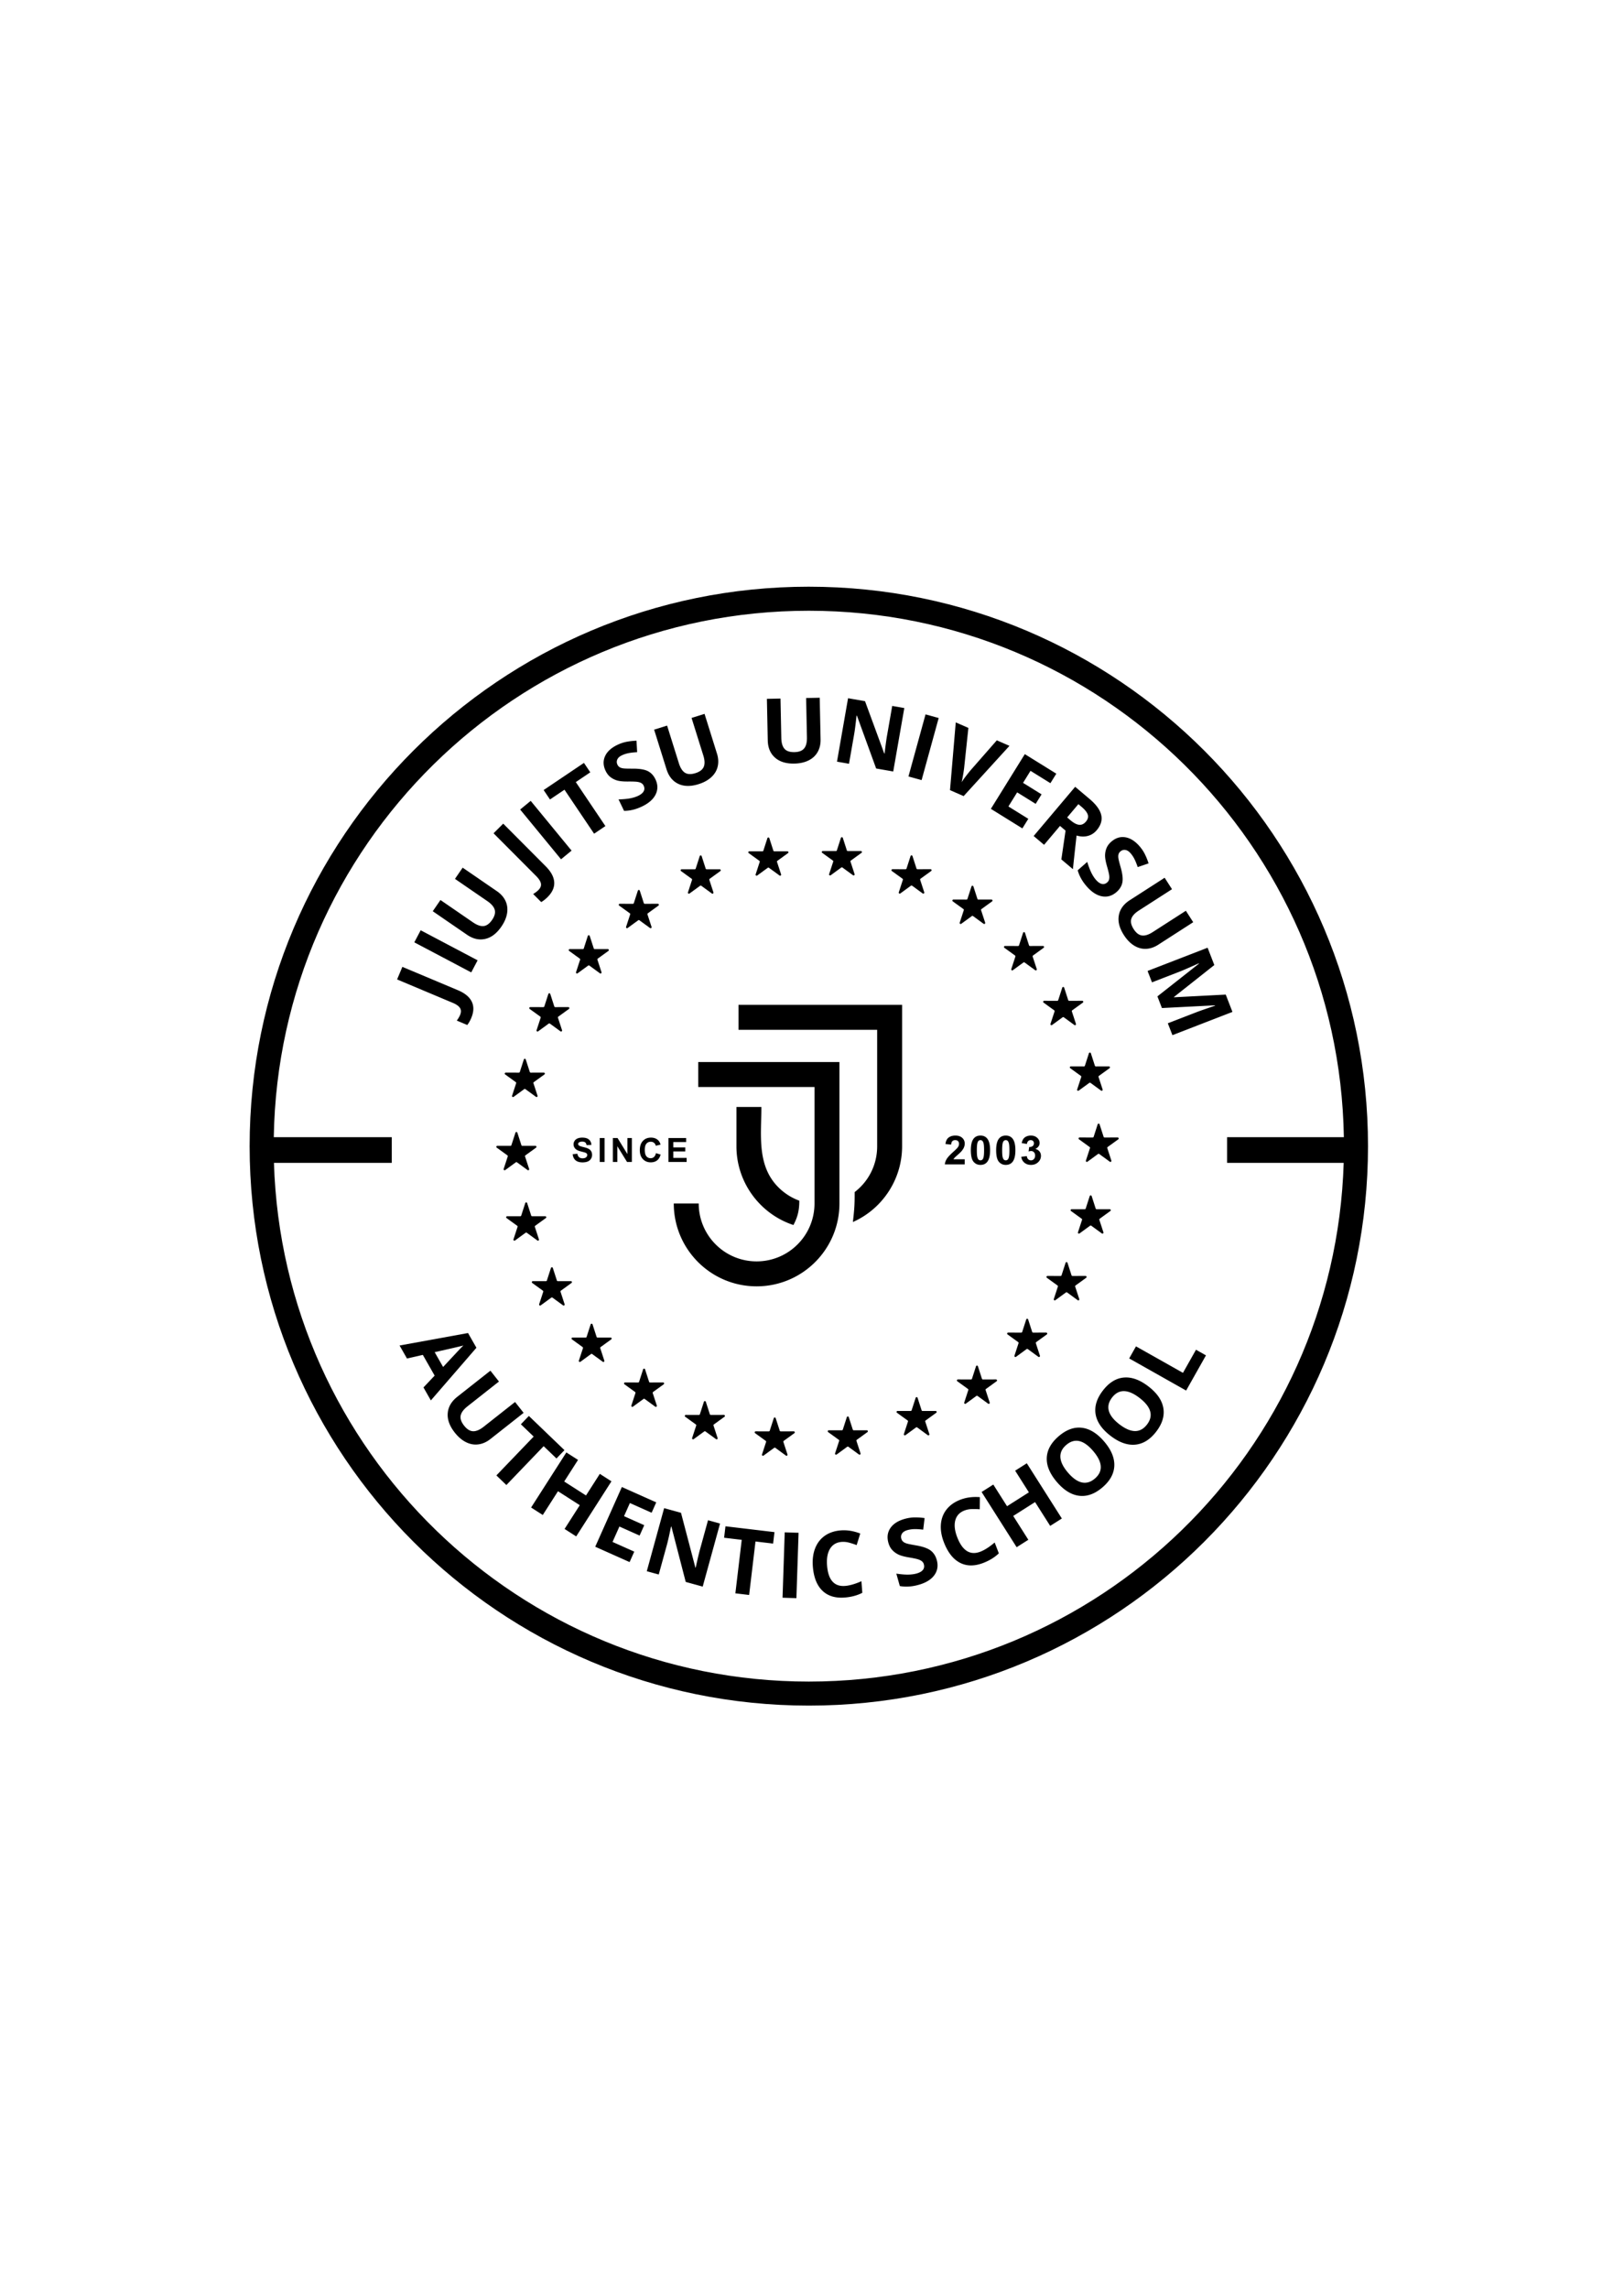 <svg xmlns="http://www.w3.org/2000/svg" xml:space="preserve" viewBox="0 0 796.821 1122.567"><path fill-rule="evenodd" d="M396.851 287.729c151.528 0 274.365 122.836 274.365 274.363 0 151.53-122.837 274.367-274.365 274.367-151.53 0-274.367-122.837-274.367-274.367 0-151.528 122.837-274.365 274.367-274.365zm205.226 269.953h57.292c-2.359-142.98-118.977-258.163-262.519-258.163-143.542 0-260.162 115.184-262.519 258.163h57.899v12.616h-57.815c4.336 141.221 120.165 254.373 262.437 254.373 142.269 0 258.097-113.152 262.434-254.373h-57.209z"/><path d="m345.685 350.089 6.107 19.508c.697 2.224.811 4.336.343 6.32-.472 1.995-1.507 3.724-3.112 5.208-1.605 1.484-3.688 2.631-6.263 3.436-3.869 1.213-7.191 1.163-9.96-.156-2.767-1.312-4.687-3.693-5.769-7.147l-6.08-19.424 6.365-1.993 5.777 18.453c.731 2.328 1.735 3.883 3.003 4.675 1.277.799 2.995.855 5.155.18 2.088-.655 3.429-1.677 4.031-3.063.601-1.387.535-3.251-.196-5.587l-5.767-18.417zm-24.112 32.047c1.24 2.571 1.281 5.037.149 7.408-1.133 2.371-3.355 4.349-6.649 5.936-3.035 1.463-6 2.187-8.88 2.168l-2.701-5.605c2.332-.068 4.251-.248 5.748-.536 1.499-.288 2.796-.7 3.899-1.232 1.329-.64 2.223-1.381 2.684-2.227.467-.845.453-1.773-.025-2.769a2.747 2.747 0 0 0-1.181-1.263c-.524-.288-1.184-.487-1.98-.593-.8-.113-2.339-.167-4.613-.151-2.137.016-3.823-.139-5.053-.469a9.693 9.693 0 0 1-3.347-1.629c-1.005-.743-1.827-1.787-2.471-3.121-1.213-2.517-1.309-4.909-.296-7.173 1.012-2.263 3.024-4.116 6.033-5.565a18.533 18.533 0 0 1 4.489-1.517c1.511-.293 3.149-.477 4.924-.547l.313 5.627c-1.821.107-3.285.28-4.393.512a13.543 13.543 0 0 0-3.107 1.04c-1.143.549-1.893 1.237-2.247 2.063-.356.827-.325 1.671.088 2.527.256.532.605.936 1.04 1.209.437.28 1.013.469 1.729.583.717.112 2.312.163 4.787.149 3.276-.008 5.711.391 7.315 1.189 1.6.808 2.849 2.128 3.747 3.987m-24.531 22.985-5.552 3.739-14.527-21.573-7.112 4.789-3.113-4.623 19.775-13.317 3.113 4.624-7.111 4.788zm-16.067 160.92 2.307-.229c.14.772.419 1.336.843 1.7.423.361.992.543 1.709.543.76 0 1.333-.16 1.717-.483.384-.323.577-.699.577-1.131a1.08 1.08 0 0 0-.243-.709c-.16-.193-.444-.363-.848-.504-.276-.099-.903-.267-1.885-.513-1.264-.317-2.151-.704-2.66-1.165-.719-.647-1.076-1.436-1.076-2.365 0-.597.169-1.16.505-1.68.339-.523.824-.919 1.46-1.191.636-.272 1.4-.409 2.3-.409 1.465 0 2.571.324 3.309.977.743.652 1.131 1.52 1.168 2.608l-2.373.081c-.101-.605-.316-1.04-.647-1.304s-.827-.399-1.487-.399c-.683 0-1.217.143-1.603.427a.863.863 0 0 0-.373.731c0 .279.117.516.352.712.297.253 1.02.516 2.168.789 1.149.269 1.999.553 2.547.843.552.292.983.688 1.293 1.192.311.505.467 1.128.467 1.867 0 .672-.187 1.301-.56 1.888a3.347 3.347 0 0 1-1.581 1.307c-.683.288-1.533.429-2.552.429-1.481 0-2.62-.341-3.413-1.027-.795-.681-1.267-1.677-1.421-2.985zm13.28 3.797V558.115h2.373v11.721zm6.449 0V558.115h2.297l4.824 7.855v-7.855h2.195v11.721h-2.372l-4.751-7.705v7.707zm21.14-4.321 2.293.704c-.352 1.291-.939 2.248-1.757 2.875-.819.627-1.856.939-3.113.939-1.559 0-2.839-.531-3.843-1.596-1-1.064-1.503-2.517-1.503-4.365 0-1.951.504-3.468 1.512-4.548 1.005-1.08 2.332-1.621 3.975-1.621 1.435 0 2.6.427 3.495 1.275.535.501.933 1.223 1.2 2.163l-2.34.557c-.139-.605-.428-1.085-.867-1.437-.443-.352-.977-.527-1.605-.527-.871 0-1.577.311-2.117.936-.544.621-.813 1.631-.813 3.028 0 1.48.267 2.535.8 3.163.533.631 1.227.944 2.081.944.631 0 1.173-.2 1.627-.6.453-.401.78-1.029.976-1.888zm6.145 4.321V558.115h8.676v1.98h-6.303v2.604h5.861v1.981h-5.861v3.175h6.533v1.981zm145.354-1.304v2.493h-9.764c.104-.949.423-1.845.951-2.693.528-.847 1.573-1.973 3.129-3.376 1.255-1.133 2.023-1.901 2.307-2.303.383-.557.576-1.107.576-1.653 0-.601-.165-1.063-.501-1.387-.331-.324-.791-.485-1.377-.485-.581 0-1.041.171-1.387.511-.341.337-.537.9-.592 1.688l-2.781-.267c.165-1.487.684-2.553 1.556-3.2.873-.645 1.963-.969 3.272-.969 1.435 0 2.561.376 3.384 1.125a3.636 3.636 0 0 1 1.228 2.797c0 .635-.119 1.237-.352 1.813-.233.573-.605 1.171-1.116 1.8-.335.419-.947 1.017-1.827 1.799-.884.781-1.443 1.299-1.676 1.557a4.62 4.62 0 0 0-.572.749zm7.72-11.641c1.408 0 2.507.488 3.303 1.463.943 1.152 1.417 3.067 1.417 5.736 0 2.667-.477 4.583-1.428 5.748-.788.963-1.884 1.443-3.293 1.443-1.413 0-2.555-.527-3.42-1.58-.867-1.053-1.3-2.935-1.3-5.637 0-2.653.477-4.564 1.428-5.729.789-.961 1.885-1.443 3.293-1.443zm0 2.237c-.333 0-.631.107-.887.315-.261.205-.464.579-.605 1.12-.189.696-.285 1.873-.285 3.527 0 1.655.085 2.791.253 3.408.171.619.383 1.031.64 1.237s.552.307.884.307.629-.104.889-.313c.257-.205.46-.579.603-1.119.189-.691.284-1.865.284-3.52 0-1.653-.085-2.788-.253-3.407-.169-.619-.383-1.033-.64-1.24a1.36 1.36 0 0 0-.883-.315zm12.419-2.237c1.408 0 2.507.488 3.303 1.463.944 1.152 1.417 3.067 1.417 5.736 0 2.667-.477 4.583-1.427 5.748-.789.963-1.885 1.443-3.293 1.443-1.413 0-2.555-.527-3.421-1.58-.867-1.053-1.299-2.935-1.299-5.637 0-2.653.477-4.564 1.427-5.729.789-.961 1.885-1.443 3.293-1.443zm0 2.237c-.332 0-.629.107-.887.315-.261.205-.464.579-.605 1.12-.189.696-.284 1.873-.284 3.527 0 1.655.084 2.791.253 3.408.169.619.383 1.031.64 1.237.256.207.551.307.883.307s.629-.104.889-.313c.257-.205.46-.579.603-1.119.189-.691.284-1.865.284-3.52 0-1.653-.084-2.788-.253-3.407-.169-.619-.383-1.033-.64-1.24a1.36 1.36 0 0 0-.883-.315zm7.617 8.171 2.7-.317c.085.667.315 1.177.691 1.531a1.913 1.913 0 0 0 1.36.531c.573 0 1.053-.213 1.445-.635.389-.423.585-.992.585-1.712 0-.676-.187-1.216-.563-1.613a1.821 1.821 0 0 0-1.373-.595c-.355 0-.777.069-1.272.203l.308-2.187c.752.02 1.323-.14 1.72-.476.395-.333.591-.783.591-1.341 0-.475-.145-.851-.436-1.136-.291-.28-.676-.423-1.16-.423-.477 0-.884.16-1.219.481-.339.32-.541.789-.616 1.404l-2.557-.423c.179-.856.447-1.54.808-2.053.36-.512.863-.913 1.507-1.208a5.2 5.2 0 0 1 2.164-.44c1.368 0 2.464.424 3.289 1.271.68.693 1.021 1.48 1.021 2.353 0 1.236-.696 2.227-2.093 2.964.832.173 1.495.56 1.996 1.16.497.603.747 1.329.747 2.18 0 1.233-.467 2.287-1.396 3.157-.931.871-2.088 1.307-3.475 1.307-1.313 0-2.403-.368-3.267-1.104-.867-.733-1.367-1.691-1.505-2.88"/><path fill-rule="evenodd" d="M362.344 505.036v-12.236h80.274v69.361c0 16.289-9.733 30.76-24.143 37.137.823-7.133.863-9.1.863-14.68 6.884-5.272 11.044-13.443 11.044-22.457V505.036zm26.973 95.733c-16.3-5.336-27.981-20.748-27.981-38.608v-19.288h12.236c0 13.68-2.336 28.715 8.32 39.373a28.177 28.177 0 0 0 10.283 6.583c.071 6.093-1.588 9.387-2.859 11.94"/><path fill-rule="evenodd" d="M342.585 520.836h69.289v69.362c0 11.221-4.551 21.381-11.904 28.736-7.356 7.353-17.516 11.905-28.736 11.905-11.221 0-21.383-4.551-28.737-11.907-7.353-7.353-11.905-17.513-11.905-28.733h12.236a28.32 28.32 0 0 0 8.32 20.083 28.317 28.317 0 0 0 20.087 8.32 28.316 28.316 0 0 0 20.084-8.32 28.32 28.32 0 0 0 8.32-20.084v-57.125h-57.053zm6.693-82.653-5.188-3.784a.488.488 0 0 0-.587 0l-5.188 3.785a.489.489 0 0 1-.584 0 .488.488 0 0 1-.18-.555l1.997-6.105a.491.491 0 0 0-.18-.556l-5.204-3.765a.489.489 0 0 1-.181-.556c.068-.208.253-.343.473-.341l6.423.012c.219 0 .405-.136.472-.344l1.973-6.112c.067-.208.253-.343.472-.343a.489.489 0 0 1 .472.343l1.973 6.112a.489.489 0 0 0 .473.344l6.423-.013c.219 0 .404.135.472.343a.489.489 0 0 1-.181.556l-5.203 3.767a.489.489 0 0 0-.181.556l1.997 6.104a.487.487 0 0 1-.181.556.489.489 0 0 1-.583-.001m33.207-8.82-5.189-3.785a.488.488 0 0 0-.585 0l-5.189 3.785a.489.489 0 0 1-.583 0 .488.488 0 0 1-.18-.555l1.996-6.105a.489.489 0 0 0-.18-.556l-5.203-3.765a.489.489 0 0 1-.183-.556c.069-.208.253-.343.473-.341l6.423.012c.22 0 .405-.135.473-.344l1.973-6.112c.067-.208.253-.343.472-.343a.489.489 0 0 1 .472.343l1.973 6.112a.489.489 0 0 0 .472.344l6.423-.013c.219 0 .405.135.473.343a.489.489 0 0 1-.181.556l-5.204 3.767a.489.489 0 0 0-.18.556l1.996 6.104a.487.487 0 0 1-.18.556.489.489 0 0 1-.583-.001m36.06-.129-5.189-3.787a.488.488 0 0 0-.584 0l-5.191 3.787a.491.491 0 0 1-.583 0 .488.488 0 0 1-.18-.555l1.997-6.105a.489.489 0 0 0-.181-.556l-5.203-3.765a.489.489 0 0 1-.183-.556c.069-.208.255-.343.473-.341l6.423.012c.22 0 .405-.136.473-.344l1.973-6.112c.067-.208.253-.343.472-.343a.489.489 0 0 1 .472.343l1.973 6.112a.489.489 0 0 0 .473.344l6.421-.013c.22 0 .405.135.473.343a.489.489 0 0 1-.181.556l-5.203 3.765a.489.489 0 0 0-.181.557l1.997 6.104a.488.488 0 0 1-.181.556.491.491 0 0 1-.583-.001m34.179 8.912-5.188-3.787a.489.489 0 0 0-.585 0l-5.189 3.787a.491.491 0 0 1-.584 0 .488.488 0 0 1-.179-.555l1.996-6.107a.489.489 0 0 0-.18-.555l-5.204-3.765a.491.491 0 0 1-.181-.556c.068-.208.253-.343.473-.343l6.423.013c.219 0 .405-.136.473-.344l1.973-6.112c.067-.208.253-.344.472-.344a.488.488 0 0 1 .472.344l1.973 6.112a.489.489 0 0 0 .472.343l6.423-.012c.219 0 .405.133.473.343a.489.489 0 0 1-.181.556l-5.204 3.765a.491.491 0 0 0-.18.557l1.996 6.104a.488.488 0 0 1-.18.555.491.491 0 0 1-.584 0m29.892 14.889-5.188-3.784a.488.488 0 0 0-.585 0l-5.189 3.785a.489.489 0 0 1-.584 0 .488.488 0 0 1-.179-.555l1.996-6.107a.489.489 0 0 0-.18-.555l-5.204-3.765a.491.491 0 0 1-.181-.556c.068-.208.253-.343.473-.341l6.423.012c.219 0 .405-.136.473-.344l1.973-6.112c.067-.208.252-.343.471-.343a.489.489 0 0 1 .472.343l1.973 6.112a.489.489 0 0 0 .473.344l6.423-.013c.219 0 .404.133.473.343a.491.491 0 0 1-.183.556l-5.203 3.765a.491.491 0 0 0-.18.557l1.996 6.104a.488.488 0 0 1-.18.555.491.491 0 0 1-.584 0m25.312 22.759-5.189-3.784a.488.488 0 0 0-.585 0l-5.189 3.784a.489.489 0 0 1-.583.001.488.488 0 0 1-.18-.556l1.997-6.104a.489.489 0 0 0-.181-.557l-5.203-3.765a.491.491 0 0 1-.183-.555c.069-.208.253-.344.473-.343l6.423.013c.219 0 .407-.136.473-.344l1.973-6.112c.067-.209.253-.343.472-.343.219 0 .404.133.472.343l1.973 6.112a.489.489 0 0 0 .472.343l6.423-.012c.22 0 .405.133.473.343a.491.491 0 0 1-.181.555l-5.204 3.767a.489.489 0 0 0-.18.556l1.996 6.104a.487.487 0 0 1-.18.556.489.489 0 0 1-.583 0m19.231 26.883-5.188-3.785a.489.489 0 0 0-.587 0l-5.188 3.785a.489.489 0 0 1-.584 0 .488.488 0 0 1-.179-.555l1.996-6.105a.489.489 0 0 0-.18-.556l-5.204-3.765a.489.489 0 0 1-.181-.555c.068-.209.253-.344.473-.343l6.423.012c.219 0 .405-.135.472-.344l1.973-6.112c.067-.208.253-.343.472-.343a.489.489 0 0 1 .472.343l1.973 6.112a.489.489 0 0 0 .473.344l6.423-.013c.219 0 .404.135.473.344a.489.489 0 0 1-.183.555l-5.203 3.767a.489.489 0 0 0-.181.556l1.997 6.104a.488.488 0 0 1-.181.556.489.489 0 0 1-.583-.001m13.091 32.161-5.189-3.785a.488.488 0 0 0-.585 0l-5.189 3.785a.489.489 0 0 1-.583 0 .487.487 0 0 1-.18-.555l1.996-6.105a.489.489 0 0 0-.18-.556l-5.204-3.765a.489.489 0 0 1-.181-.556c.069-.208.253-.343.473-.341l6.423.012c.219 0 .405-.135.473-.344l1.973-6.112c.067-.208.253-.343.471-.343a.489.489 0 0 1 .473.343l1.973 6.112a.488.488 0 0 0 .472.344l6.423-.013c.219 0 .405.133.473.343a.489.489 0 0 1-.181.556l-5.204 3.765a.491.491 0 0 0-.18.557l1.996 6.104a.487.487 0 0 1-.18.555.489.489 0 0 1-.583 0m4.287 34.875-5.188-3.787a.489.489 0 0 0-.587 0l-5.188 3.787a.491.491 0 0 1-.584 0 .488.488 0 0 1-.18-.556l1.997-6.104a.489.489 0 0 0-.18-.557l-5.204-3.765a.489.489 0 0 1-.181-.555c.068-.208.253-.344.473-.343l6.423.012c.219 0 .405-.135.473-.343l1.973-6.113c.067-.208.252-.343.471-.343a.489.489 0 0 1 .472.343l1.973 6.113a.489.489 0 0 0 .473.343l6.423-.013c.219 0 .404.136.473.344a.489.489 0 0 1-.183.555l-5.203 3.767a.489.489 0 0 0-.18.556l1.996 6.104a.488.488 0 0 1-.18.556.489.489 0 0 1-.584 0m-3.893 35.173-5.188-3.784a.488.488 0 0 0-.587 0l-5.188 3.785a.489.489 0 0 1-.584 0 .488.488 0 0 1-.179-.555l1.996-6.105a.489.489 0 0 0-.18-.557l-5.204-3.764a.489.489 0 0 1-.181-.556c.068-.208.253-.344.473-.343l6.423.013c.219 0 .405-.136.472-.344l1.973-6.112c.067-.208.253-.343.472-.343a.489.489 0 0 1 .473.343l1.973 6.112a.488.488 0 0 0 .472.343l6.423-.012c.219 0 .404.133.473.343a.489.489 0 0 1-.183.556l-5.203 3.765a.489.489 0 0 0-.18.557l1.996 6.104a.487.487 0 0 1-.18.555.489.489 0 0 1-.584 0m-11.852 32.733-5.188-3.785a.488.488 0 0 0-.585 0l-5.189 3.787a.489.489 0 0 1-.583 0 .488.488 0 0 1-.18-.556l1.996-6.104a.489.489 0 0 0-.18-.557l-5.204-3.765a.491.491 0 0 1-.181-.555c.068-.209.253-.344.473-.343l6.423.012c.219 0 .405-.135.473-.343l1.973-6.113c.067-.208.253-.343.472-.343a.489.489 0 0 1 .472.343l1.973 6.113a.489.489 0 0 0 .472.343l6.423-.013c.219 0 .405.135.473.344a.489.489 0 0 1-.181.555l-5.204 3.767a.489.489 0 0 0-.18.556l1.996 6.104a.488.488 0 0 1-.18.556.489.489 0 0 1-.584 0m-19.304 27.771-5.188-3.787a.488.488 0 0 0-.587 0l-5.188 3.787a.489.489 0 0 1-.584 0 .488.488 0 0 1-.179-.555l1.996-6.107a.489.489 0 0 0-.18-.556l-5.204-3.764a.491.491 0 0 1-.181-.556c.068-.208.253-.343.473-.343l6.423.013c.219 0 .405-.136.473-.344l1.973-6.112c.067-.208.252-.343.471-.343a.489.489 0 0 1 .472.343l1.973 6.112a.489.489 0 0 0 .473.343l6.423-.012c.219 0 .404.133.473.343a.489.489 0 0 1-.181.556l-5.204 3.765a.489.489 0 0 0-.18.556l1.996 6.104a.487.487 0 0 1-.18.556.489.489 0 0 1-.584 0m-24.643 22.973-5.188-3.784a.488.488 0 0 0-.585 0l-5.189 3.785a.489.489 0 0 1-.584 0 .488.488 0 0 1-.179-.555l1.996-6.107a.489.489 0 0 0-.18-.555l-5.204-3.765a.489.489 0 0 1-.181-.556c.068-.208.253-.343.473-.341l6.423.012c.219 0 .405-.136.473-.344l1.973-6.112c.067-.208.252-.343.471-.343a.489.489 0 0 1 .472.343l1.973 6.112a.489.489 0 0 0 .473.344l6.423-.013c.219 0 .404.133.473.343a.489.489 0 0 1-.183.556l-5.203 3.767a.489.489 0 0 0-.18.556l1.996 6.104a.487.487 0 0 1-.18.555.489.489 0 0 1-.584 0m-29.607 15.452-5.188-3.784a.489.489 0 0 0-.587 0l-5.189 3.785a.489.489 0 0 1-.583 0 .488.488 0 0 1-.18-.555l1.997-6.105a.489.489 0 0 0-.181-.556l-5.203-3.765a.489.489 0 0 1-.181-.556c.068-.208.253-.343.472-.343l6.423.013c.22 0 .407-.136.473-.344l1.973-6.112c.067-.209.253-.344.472-.344a.489.489 0 0 1 .472.344l1.973 6.112a.489.489 0 0 0 .473.343l6.421-.012c.22 0 .405.133.473.343a.489.489 0 0 1-.181.555l-5.203 3.767a.491.491 0 0 0-.181.557l1.997 6.104a.488.488 0 0 1-.181.555.489.489 0 0 1-.583 0m-33.763 9.479-5.189-3.785a.489.489 0 0 0-.585 0l-5.189 3.785a.489.489 0 0 1-.583 0 .488.488 0 0 1-.18-.555l1.997-6.105a.489.489 0 0 0-.181-.556l-5.203-3.765a.489.489 0 0 1-.181-.556c.067-.208.253-.343.473-.341l6.421.012c.22 0 .407-.136.473-.344l1.973-6.112c.067-.208.253-.343.472-.343a.489.489 0 0 1 .472.343l1.973 6.112a.489.489 0 0 0 .473.344l6.421-.013c.22 0 .405.135.473.343a.489.489 0 0 1-.181.556l-5.204 3.767a.491.491 0 0 0-.18.556l1.997 6.104a.488.488 0 0 1-.181.556.489.489 0 0 1-.583-.001m-35.844.52-5.188-3.787a.488.488 0 0 0-.587 0l-5.189 3.787a.489.489 0 0 1-.583 0 .488.488 0 0 1-.18-.556l1.997-6.105a.489.489 0 0 0-.181-.556l-5.203-3.765a.491.491 0 0 1-.181-.555c.068-.209.253-.344.473-.343l6.421.013c.22 0 .407-.136.473-.344l1.973-6.112c.067-.209.253-.344.472-.344.219 0 .405.135.472.344l1.973 6.112a.489.489 0 0 0 .473.343l6.423-.012c.219 0 .404.133.473.343a.491.491 0 0 1-.183.555l-5.203 3.767a.489.489 0 0 0-.181.556l1.997 6.104a.488.488 0 0 1-.18.556.489.489 0 0 1-.584 0m-34.285-8.053-5.189-3.784a.488.488 0 0 0-.587 0l-5.188 3.785a.489.489 0 0 1-.584 0 .488.488 0 0 1-.18-.555l1.997-6.107a.489.489 0 0 0-.18-.555l-5.204-3.765a.489.489 0 0 1-.181-.556c.068-.208.253-.343.473-.343l6.423.013c.219 0 .405-.136.473-.344l1.972-6.112c.067-.208.253-.343.472-.343a.489.489 0 0 1 .472.343l1.973 6.112a.489.489 0 0 0 .473.343l6.423-.012c.219 0 .404.133.472.343a.489.489 0 0 1-.181.556l-5.203 3.765a.489.489 0 0 0-.181.557l1.997 6.104a.487.487 0 0 1-.18.555.489.489 0 0 1-.584 0m-29.816-15.925-5.189-3.785a.488.488 0 0 0-.585 0l-5.189 3.785a.489.489 0 0 1-.583 0 .488.488 0 0 1-.18-.555l1.997-6.105a.489.489 0 0 0-.181-.556l-5.203-3.765a.491.491 0 0 1-.183-.556c.069-.208.253-.343.473-.341l6.423.012c.22 0 .405-.135.473-.344l1.973-6.112c.067-.208.253-.343.472-.343a.489.489 0 0 1 .472.343l1.973 6.112a.489.489 0 0 0 .472.344l6.423-.013c.22 0 .405.135.473.343a.491.491 0 0 1-.181.556l-5.204 3.767a.489.489 0 0 0-.18.556l1.996 6.104a.488.488 0 0 1-.18.556.489.489 0 0 1-.583-.001m-25.751-22.023-5.188-3.787a.487.487 0 0 0-.587 0l-5.188 3.787a.489.489 0 0 1-.584 0 .488.488 0 0 1-.18-.555l1.997-6.107a.489.489 0 0 0-.181-.555l-5.203-3.765a.491.491 0 0 1-.181-.556c.068-.208.253-.343.473-.341l6.421.012c.22 0 .407-.136.473-.344l1.973-6.112c.067-.208.253-.343.472-.343a.489.489 0 0 1 .472.343l1.973 6.112a.489.489 0 0 0 .473.344l6.423-.013c.219 0 .404.133.473.343a.491.491 0 0 1-.183.556l-5.203 3.765a.489.489 0 0 0-.181.557l1.997 6.104a.487.487 0 0 1-.18.555.489.489 0 0 1-.584 0m-19.484-27.667-5.189-3.785a.488.488 0 0 0-.584 0l-5.191 3.785a.491.491 0 0 1-.583 0 .488.488 0 0 1-.18-.555l1.997-6.105a.489.489 0 0 0-.181-.556l-5.203-3.765a.489.489 0 0 1-.183-.556c.069-.208.255-.343.473-.341l6.423.012c.22 0 .407-.136.473-.344l1.973-6.112c.067-.208.253-.343.472-.343a.489.489 0 0 1 .472.343l1.973 6.112a.489.489 0 0 0 .473.344l6.421-.013c.22 0 .405.135.473.343a.489.489 0 0 1-.181.556l-5.203 3.767a.489.489 0 0 0-.181.556l1.997 6.104a.488.488 0 0 1-.181.556.491.491 0 0 1-.583-.001m-12.599-31.824-5.189-3.784a.489.489 0 0 0-.585 0l-5.189 3.784a.489.489 0 0 1-.583.001.488.488 0 0 1-.18-.555l1.997-6.107a.489.489 0 0 0-.181-.555l-5.203-3.767a.489.489 0 0 1-.183-.555c.068-.208.253-.343.473-.343l6.423.013c.219 0 .405-.136.473-.344l1.973-6.112c.067-.209.253-.344.472-.344a.488.488 0 0 1 .472.344l1.973 6.112a.489.489 0 0 0 .472.343l6.423-.012c.22 0 .405.133.473.343a.489.489 0 0 1-.181.555l-5.204 3.767a.489.489 0 0 0-.18.557l1.996 6.104a.488.488 0 0 1-.18.555.491.491 0 0 1-.584 0m-4.809-34.533-5.189-3.785a.488.488 0 0 0-.584 0l-5.191 3.787a.489.489 0 0 1-.583 0 .488.488 0 0 1-.18-.556l1.997-6.105a.489.489 0 0 0-.181-.556l-5.203-3.765a.491.491 0 0 1-.181-.556c.067-.208.253-.343.472-.341l6.423.012c.22 0 .407-.135.473-.344l1.973-6.112c.067-.208.253-.343.472-.343a.489.489 0 0 1 .472.343l1.973 6.112a.489.489 0 0 0 .473.344l6.423-.013c.219 0 .404.135.472.343a.491.491 0 0 1-.181.556l-5.203 3.767a.489.489 0 0 0-.181.556l1.997 6.104a.487.487 0 0 1-.181.556.489.489 0 0 1-.583 0m4.124-35.909-5.188-3.785a.488.488 0 0 0-.587 0l-5.188 3.785a.491.491 0 0 1-.584 0 .488.488 0 0 1-.18-.555l1.997-6.105a.489.489 0 0 0-.181-.556l-5.203-3.765a.489.489 0 0 1-.181-.556c.068-.208.253-.343.473-.343l6.421.013c.22 0 .407-.136.473-.344l1.973-6.112c.067-.208.253-.344.472-.344a.489.489 0 0 1 .472.344l1.973 6.112a.489.489 0 0 0 .473.343l6.423-.012c.219 0 .404.135.472.343a.489.489 0 0 1-.181.556l-5.203 3.765a.491.491 0 0 0-.181.557l1.997 6.104a.488.488 0 0 1-.181.556.489.489 0 0 1-.583-.001m12.027-32.128-5.188-3.787a.488.488 0 0 0-.587 0l-5.188 3.787a.489.489 0 0 1-.584 0 .488.488 0 0 1-.179-.555l1.996-6.105a.489.489 0 0 0-.18-.556l-5.204-3.765a.489.489 0 0 1-.181-.556c.068-.208.253-.343.473-.341l6.423.012c.219 0 .405-.136.473-.344l1.973-6.112c.067-.208.252-.343.471-.343a.489.489 0 0 1 .473.343l1.973 6.112a.488.488 0 0 0 .472.344l6.423-.013c.219 0 .404.133.473.343a.489.489 0 0 1-.181.556l-5.204 3.767a.489.489 0 0 0-.18.556l1.996 6.104a.487.487 0 0 1-.18.555.489.489 0 0 1-.584 0m19.361-28.456-5.189-3.787a.488.488 0 0 0-.585 0l-5.189 3.787a.489.489 0 0 1-.583 0 .488.488 0 0 1-.18-.555l1.997-6.105a.489.489 0 0 0-.181-.556l-5.203-3.765a.489.489 0 0 1-.181-.556c.067-.208.253-.343.472-.343l6.423.013c.22 0 .407-.136.473-.344l1.973-6.112c.067-.208.253-.343.472-.343a.489.489 0 0 1 .472.343l1.973 6.112a.489.489 0 0 0 .472.344l6.423-.013c.22 0 .405.133.473.343a.489.489 0 0 1-.181.556l-5.204 3.765a.491.491 0 0 0-.18.557l1.997 6.104a.487.487 0 0 1-.181.555.489.489 0 0 1-.583 0m24.557-22.219-5.188-3.787a.488.488 0 0 0-.585 0l-5.189 3.787a.491.491 0 0 1-.584 0 .488.488 0 0 1-.179-.556l1.996-6.104a.489.489 0 0 0-.18-.557l-5.204-3.765a.489.489 0 0 1-.181-.555c.068-.209.253-.344.473-.343l6.423.012c.219 0 .405-.135.473-.343l1.973-6.113c.067-.208.252-.343.471-.343a.489.489 0 0 1 .472.343l1.973 6.113a.489.489 0 0 0 .473.343l6.423-.013c.219 0 .404.135.473.344a.489.489 0 0 1-.183.555l-5.203 3.767a.489.489 0 0 0-.18.556l1.996 6.104a.488.488 0 0 1-.18.556.489.489 0 0 1-.584 0"/><path d="m275.276 421.409-20.056-24.396 5.171-4.249 20.056 24.395zm-6.601 18.528c-1.071 1.067-2.12 1.884-3.132 2.456l-3.939-3.953c1.017-.609 1.868-1.248 2.537-1.915 1.044-1.04 1.463-2.103 1.267-3.197-.196-1.095-.98-2.333-2.353-3.711l-20.885-20.963 4.741-4.724 20.859 20.936c2.601 2.612 3.989 5.193 4.157 7.743.167 2.56-.917 5.003-3.252 7.329m-37.46 36.941-27.928-14.744 3.124-5.92 27.929 14.744zm-4.204-51.367 16.851 11.573c1.92 1.32 3.313 2.911 4.171 4.76.86 1.861 1.115 3.86.768 6.019-.347 2.159-1.277 4.347-2.804 6.571-2.296 3.341-4.939 5.355-7.932 6.027-2.987.676-5.965-.011-8.949-2.06l-16.779-11.523 3.777-5.5 15.94 10.947c2.011 1.383 3.761 1.985 5.248 1.825 1.497-.161 2.883-1.177 4.164-3.043 1.24-1.804 1.663-3.436 1.28-4.897-.381-1.461-1.585-2.887-3.603-4.273l-15.909-10.925zm4.223 73.701c-.587 1.393-1.247 2.547-1.967 3.46l-5.144-2.163c.711-.949 1.253-1.864 1.62-2.733.572-1.36.556-2.501-.04-3.44-.599-.939-1.793-1.787-3.587-2.54l-27.28-11.467 2.593-6.169 27.245 11.452c3.399 1.428 5.661 3.291 6.784 5.587 1.127 2.304 1.051 4.975-.227 8.013m336.659-10.572 20.36-16.04-.069-.177c-4.604 2.075-7.688 3.419-9.256 4.025l-13.701 5.303-2.16-5.581 29.451-11.4 3.293 8.504-19.827 15.681.047.124 25.387-1.32 3.288 8.496-29.452 11.4-2.253-5.823 13.941-5.396c.653-.253 1.423-.533 2.289-.847.867-.312 3.185-1.107 6.951-2.383l-.068-.179-26.007 1.331zm17.565-36.377L568.265 463.324c-1.96 1.261-3.967 1.929-6.004 2.004-2.048.073-3.991-.467-5.847-1.621s-3.513-2.859-4.973-5.128c-2.193-3.411-3.027-6.627-2.488-9.645.533-3.016 2.32-5.497 5.364-7.456l17.117-11.012 3.611 5.612-16.263 10.46c-2.053 1.32-3.287 2.701-3.715 4.133-.431 1.444-.031 3.115 1.193 5.019 1.185 1.84 2.527 2.863 4.021 3.075 1.496.213 3.276-.344 5.333-1.668l16.232-10.441zM547.865 437.437c-2.14 1.887-4.504 2.593-7.093 2.141-2.587-.452-5.092-2.057-7.508-4.801-2.227-2.528-3.724-5.188-4.483-7.968l4.669-4.112c.693 2.227 1.385 4.027 2.067 5.391.68 1.365 1.427 2.504 2.236 3.423.976 1.107 1.931 1.768 2.868 1.984.941.221 1.831-.04 2.66-.772.467-.409.768-.901.899-1.479.136-.581.149-1.269.037-2.067-.107-.8-.471-2.296-1.1-4.483-.591-2.053-.897-3.719-.911-4.993-.013-1.275.211-2.493.667-3.661.444-1.168 1.227-2.24 2.34-3.22 2.096-1.847 4.373-2.585 6.827-2.22 2.453.364 4.78 1.801 6.987 4.308 1.087 1.233 1.976 2.533 2.671 3.915a32.475 32.475 0 0 1 1.856 4.593l-5.333 1.819c-.596-1.724-1.157-3.087-1.679-4.091a13.56 13.56 0 0 0-1.839-2.713c-.837-.951-1.703-1.487-2.593-1.605-.891-.12-1.696.137-2.409.765a2.845 2.845 0 0 0-.884 1.329c-.151.496-.179 1.1-.093 1.821.084.72.467 2.269 1.147 4.648.891 3.155 1.164 5.605.827 7.365-.347 1.76-1.28 3.32-2.831 4.683m-27.768-32.388-7.816 9.263-5.115-4.317 20.368-24.135 7.031 5.933c3.28 2.767 5.197 5.408 5.761 7.929.569 2.525-.177 5-2.227 7.428-1.2 1.42-2.653 2.355-4.373 2.803-1.708.449-3.544.384-5.503-.197-.951 8.488-1.547 13.993-1.784 16.504l-5.68-4.792 2.059-14.121zm3.509-4.157 1.651 1.393c1.617 1.364 3.04 2.101 4.263 2.208 1.224.116 2.324-.412 3.299-1.567.965-1.144 1.26-2.293.887-3.439-.38-1.151-1.393-2.42-3.044-3.813l-1.549-1.307zm-21.976 5.369-15.453-9.589 16.653-26.835 15.453 9.589-2.893 4.661-9.765-6.06-3.661 5.9 9.083 5.636-2.893 4.66-9.081-5.636-4.292 6.915 9.765 6.061zm-12.535-43.189 6.196 2.707-22.476 24.645-6.693-2.923 2.821-33.229 6.195 2.705-2.075 19.6a75.685 75.685 0 0 1-.613 3.963c-.268 1.5-.476 2.527-.624 3.089.672-1.155 2.092-3.06 4.264-5.732zm-43.359 17.727 8.38-30.449 6.453 1.776-8.38 30.449zm-7.469-2.449-8.38-1.464-9.427-25.9-.189-.033c-.457 4.208-.837 7.195-1.147 8.967l-2.556 14.64-5.897-1.029 5.433-31.111 8.323 1.453 9.437 25.663.152.027c.488-4.083.887-6.961 1.179-8.632l2.572-14.728 5.933 1.036zm-36.068-36.164.421 20.437c.049 2.329-.432 4.388-1.435 6.164-1.011 1.784-2.487 3.156-4.443 4.133-1.956.976-4.275 1.496-6.973 1.551-4.053.084-7.229-.889-9.52-2.929-2.291-2.032-3.469-4.853-3.545-8.472l-.419-20.349 6.669-.137.4 19.332c.049 2.44.58 4.213 1.577 5.328 1.003 1.123 2.636 1.656 4.899 1.609 2.189-.045 3.761-.653 4.727-1.816.964-1.163 1.42-2.971 1.369-5.419l-.397-19.295zM207.779 680.427l5.48-5.805-5.792-10.16-7.784 1.767-3.631-6.368 33.589-6.12 4.117 7.219-22.353 25.829zm9.632-10.043c4.947-5.293 7.747-8.288 8.4-8.971.655-.683 1.183-1.208 1.583-1.565-1.867.504-6.573 1.593-14.12 3.276zm39.505 22.499-16.308 12.853c-1.859 1.464-3.823 2.333-5.876 2.608-2.064.272-4.08-.083-6.068-1.071-1.989-.987-3.829-2.549-5.527-4.701-2.549-3.235-3.703-6.405-3.453-9.511.247-3.101 1.812-5.784 4.699-8.06l16.237-12.796 4.195 5.323-15.427 12.157c-1.947 1.533-3.059 3.049-3.352 4.539-.295 1.501.271 3.151 1.693 4.957 1.377 1.747 2.832 2.649 4.365 2.72 1.533.068 3.277-.668 5.229-2.207l15.397-12.133zm-8.457 35.396-4.904-4.709 18.297-19.053-6.28-6.032 3.92-4.083 17.467 16.773-3.923 4.083-6.28-6.032zm34.261 25.196-5.707-3.653 7.461-11.653-10.695-6.848-7.461 11.653-5.727-3.667 17.296-27.013 5.727 3.667-6.783 10.593 10.693 6.847 6.784-10.593 5.707 3.653zm26.197 12.599-16.867-7.529 13.073-29.292 16.867 7.529-2.269 5.087-10.66-4.757-2.875 6.44 9.915 4.427-2.271 5.087-9.915-4.427-3.369 7.549 10.66 4.759zm35.869 12.023-8.331-2.292-7.02-27.1-.187-.051c-.872 4.209-1.545 7.192-2.029 8.955l-4.004 14.553-5.863-1.613 8.509-30.927 8.273 2.276 7.053 26.861.152.041c.891-4.08 1.571-6.953 2.028-8.613l4.028-14.64 5.899 1.623zm22.777 4.103-6.751-.803 3.123-26.231-8.648-1.029.669-5.621 24.045 2.861-.669 5.621-8.647-1.029zm16.397 1.341 1.069-32.06 6.795.227-1.068 32.059zm29.032-27.368c-2.552.195-4.451 1.301-5.708 3.327-1.249 2.027-1.747 4.752-1.485 8.179.544 7.131 3.489 10.495 8.841 10.087 2.24-.171 4.923-.939 8.025-2.309l.433 5.688c-2.537 1.299-5.429 2.067-8.661 2.315-4.652.355-8.313-.787-10.992-3.42-2.68-2.633-4.221-6.593-4.624-11.872-.253-3.323.129-6.28 1.147-8.873 1.02-2.593 2.613-4.645 4.773-6.155 2.168-1.509 4.773-2.376 7.821-2.609 3.107-.236 6.276.28 9.527 1.541l-1.768 5.676c-1.237-.476-2.476-.877-3.72-1.211a10.723 10.723 0 0 0-3.609-.363zm46.621 8.833c.787 2.788.397 5.264-1.152 7.437-1.549 2.173-4.12 3.761-7.693 4.771-3.293.931-6.387 1.135-9.267.609l-1.716-6.081c2.345.341 4.296.499 5.844.473 1.549-.025 2.92-.211 4.117-.548 1.44-.407 2.467-.992 3.076-1.756.616-.765.765-1.693.46-2.775a2.788 2.788 0 0 0-.96-1.472c-.473-.38-1.099-.693-1.876-.941-.78-.253-2.311-.576-4.589-.96-2.14-.36-3.8-.809-4.973-1.357-1.173-.547-2.192-1.288-3.061-2.216-.875-.92-1.513-2.109-1.923-3.557-.772-2.732-.448-5.141.963-7.228 1.409-2.087 3.748-3.587 7.013-4.509 1.605-.453 3.187-.697 4.757-.729a32.876 32.876 0 0 1 5.021.317l-.675 5.684c-1.84-.212-3.336-.295-4.484-.259-1.156.039-2.253.2-3.292.493-1.24.351-2.109.907-2.609 1.671-.5.764-.617 1.613-.356 2.544.164.576.443 1.041.829 1.392.389.357.929.647 1.627.887.699.239 2.285.568 4.763.989 3.28.568 5.644 1.393 7.109 2.473 1.459 1.091 2.477 2.631 3.047 4.648zm13.631-24.243c-2.391.919-3.892 2.523-4.516 4.824-.616 2.299-.312 5.053.92 8.26 2.567 6.676 6.352 9.055 11.363 7.129 2.097-.805 4.447-2.311 7.027-4.513l2.045 5.327c-2.059 1.969-4.608 3.536-7.635 4.699-4.355 1.673-8.189 1.631-11.511-.124-3.323-1.756-5.933-5.108-7.833-10.049-1.195-3.111-1.676-6.053-1.444-8.831.233-2.776 1.171-5.199 2.808-7.264 1.644-2.067 3.893-3.645 6.745-4.741 2.907-1.117 6.093-1.531 9.569-1.253l-.067 5.944c-1.323-.101-2.624-.131-3.911-.093a10.711 10.711 0 0 0-3.561.687zm47.76 3.936-5.721 3.632-7.416-11.683-10.721 6.805 7.416 11.683-5.74 3.643-17.191-27.08 5.74-3.644 6.741 10.62 10.72-6.807-6.74-10.62 5.72-3.631zm20.775-37.733c3.455 4.04 5.111 7.993 4.963 11.875-.151 3.881-2.093 7.415-5.827 10.607s-7.525 4.564-11.383 4.108c-3.857-.455-7.515-2.716-10.985-6.773-3.469-4.059-5.12-8.016-4.94-11.873.173-3.853 2.139-7.385 5.883-10.587 3.744-3.203 7.533-4.579 11.357-4.116 3.831.459 7.472 2.713 10.933 6.76zm-17.789 15.212c2.331 2.725 4.6 4.331 6.813 4.833 2.213.492 4.349-.143 6.404-1.9 4.127-3.528 3.84-8.032-.845-13.512-4.696-5.493-9.091-6.484-13.193-2.976-2.06 1.763-3.013 3.78-2.879 6.059.141 2.273 1.373 4.775 3.7 7.496zm39.525-42.224c4.208 3.248 6.639 6.779 7.287 10.608.648 3.831-.532 7.687-3.533 11.575-3 3.888-6.433 6.007-10.301 6.351-3.869.343-7.912-1.123-12.139-4.384-4.227-3.263-6.652-6.8-7.265-10.611-.617-3.808.583-7.667 3.593-11.567 3.009-3.9 6.436-6.023 10.275-6.352 3.843-.335 7.869 1.127 12.084 4.38zm-14.301 18.529c2.84 2.191 5.389 3.299 7.657 3.337 2.267.029 4.229-1.031 5.88-3.169 3.317-4.297 2.116-8.649-3.592-13.053-5.72-4.416-10.224-4.487-13.523-.213-1.656 2.145-2.177 4.316-1.579 6.519.604 2.196 2.323 4.393 5.156 6.58zm32.768-16.532-27.941-15.752 3.339-5.923 23.051 12.995 6.391-11.336 4.892 2.759z"/></svg>